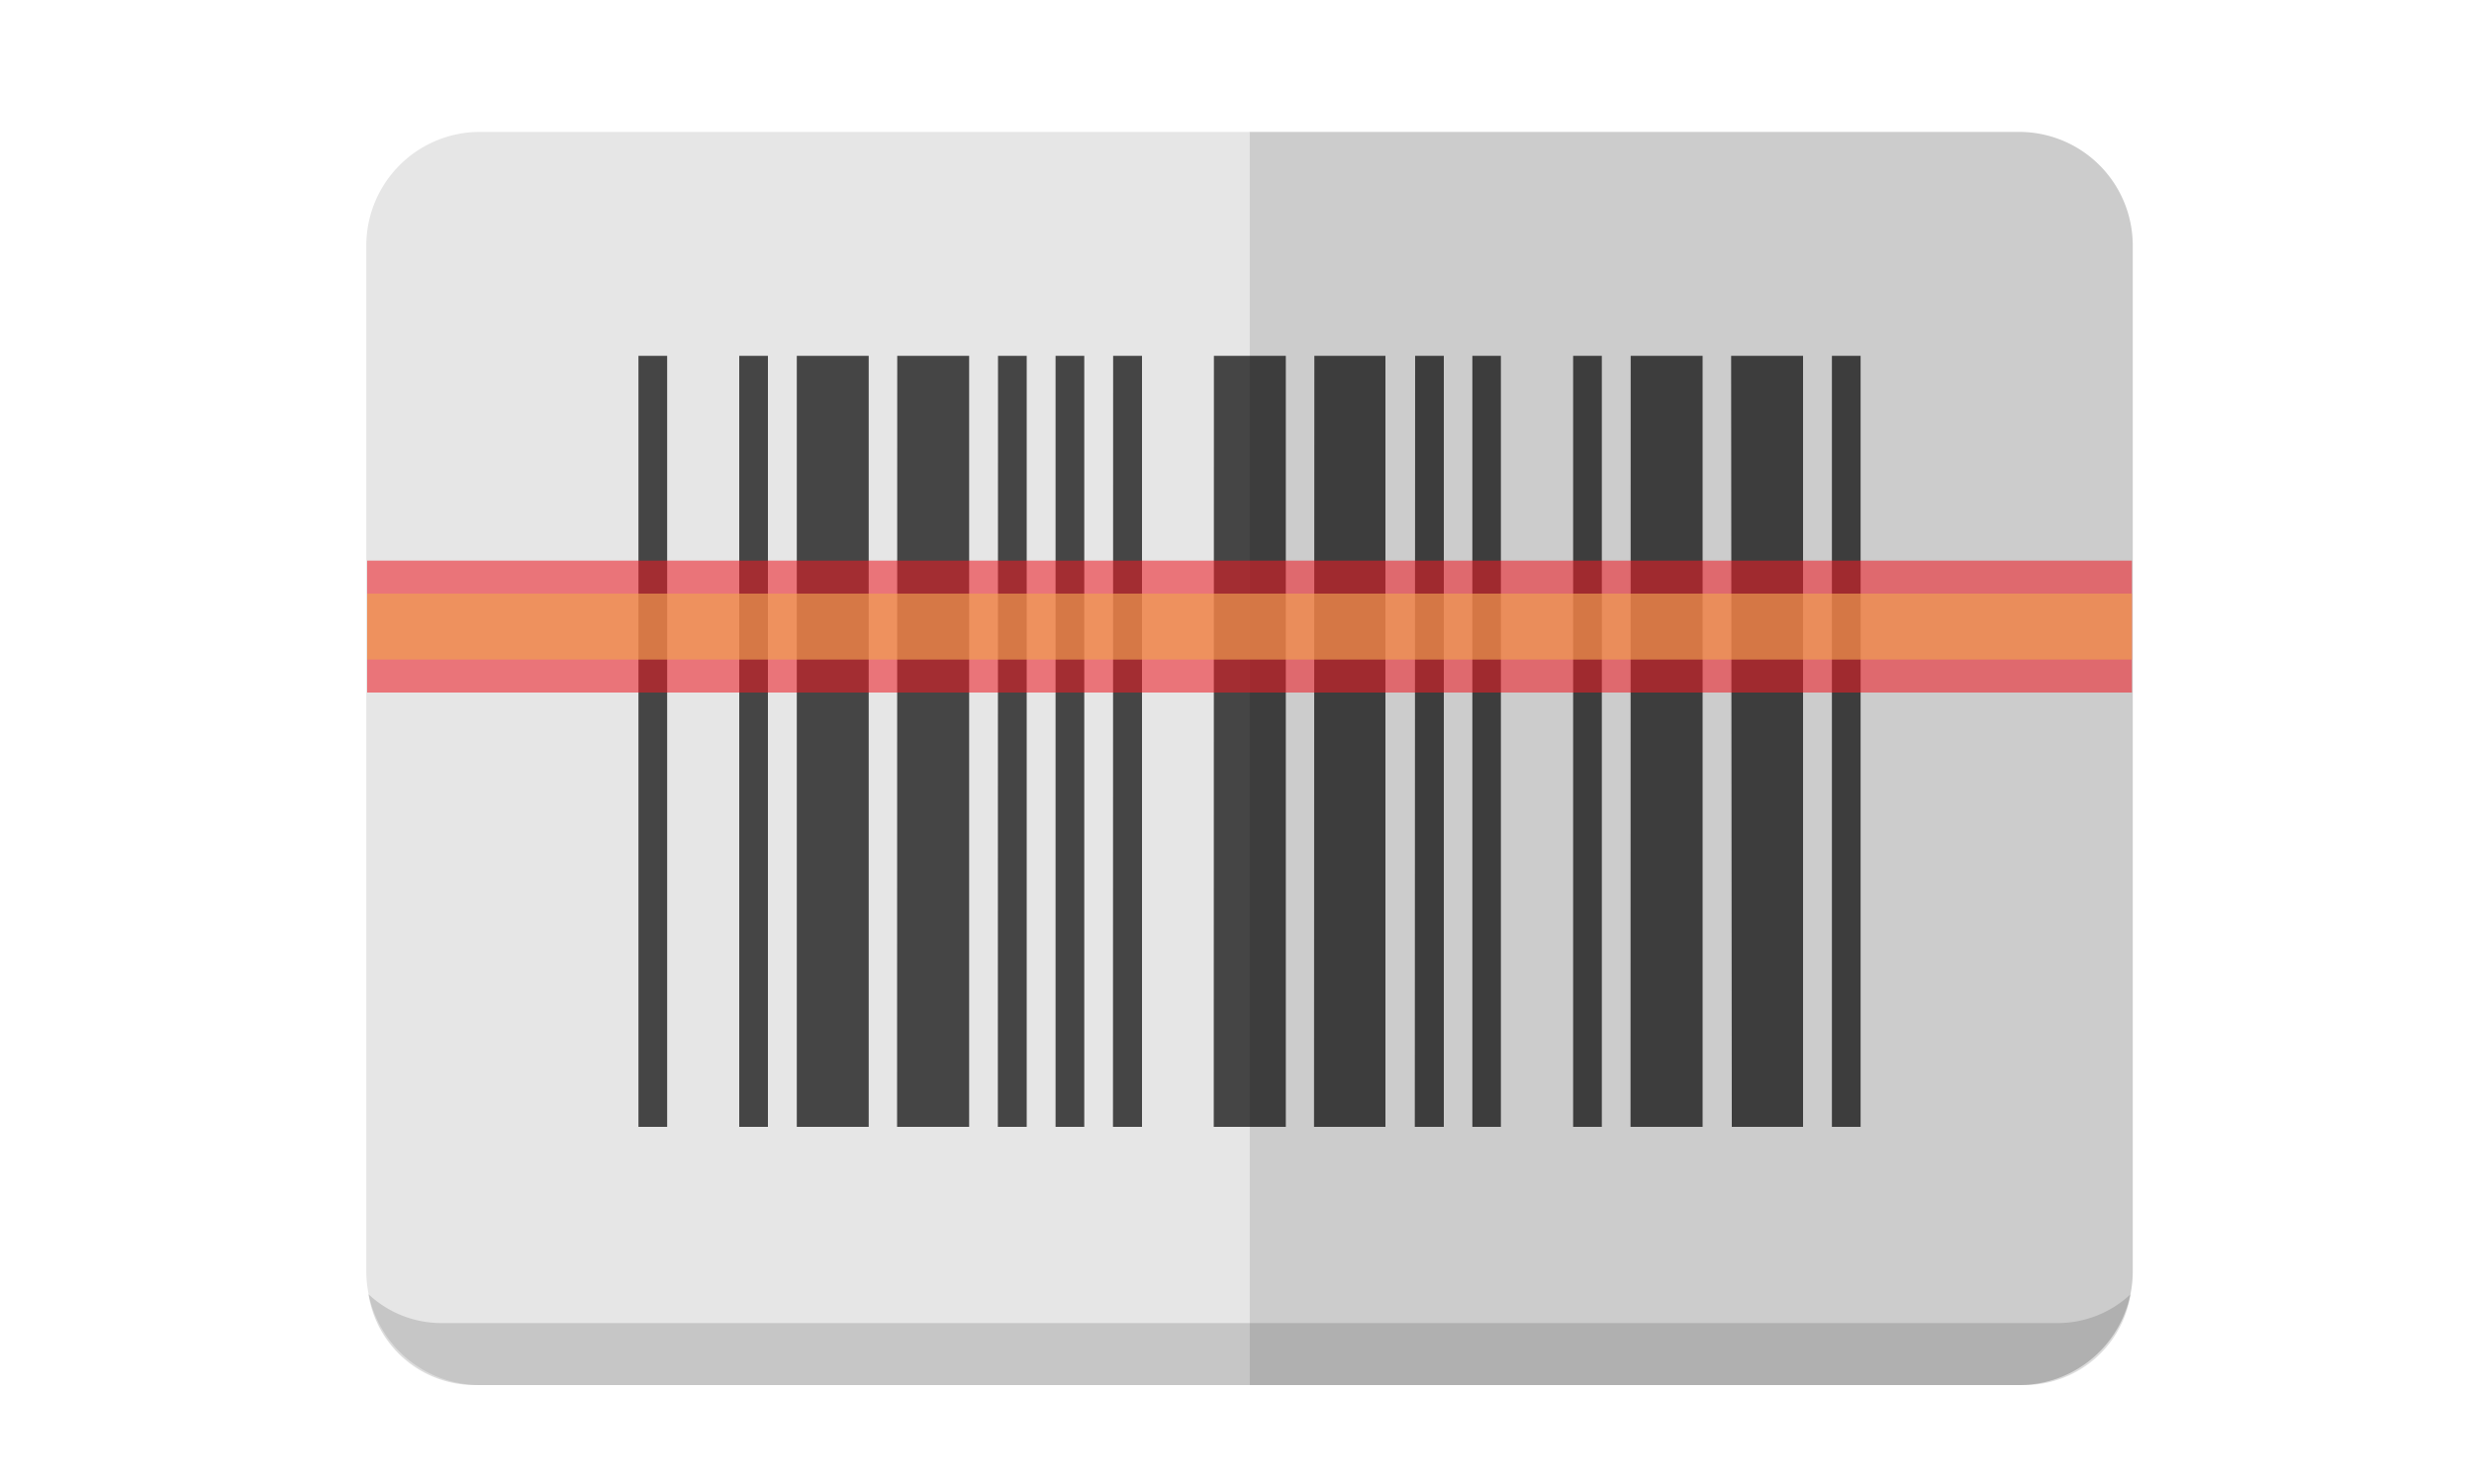 <svg data-name="图层 1" xmlns="http://www.w3.org/2000/svg" viewBox="0 0 150 90"><path d="M29.08 8a6.89 6.89 0 0 0-6.87 6.87v62.26A6.89 6.89 0 0 0 29.08 84h46.68V8z" fill="#e6e6e6"/><path d="M122.43 8H75.76v76h46.68a6.89 6.89 0 0 0 6.87-6.87V14.87A6.89 6.89 0 0 0 122.43 8z" fill="#ccc"/><path d="M124.76 80.24h-98a6.47 6.47 0 0 1-4.42-1.75A6.52 6.52 0 0 0 28.76 84h94a6.52 6.52 0 0 0 6.42-5.51 6.47 6.47 0 0 1-4.42 1.75z" opacity=".14"/><g opacity=".7"><path d="M38.71 21.58h1.74v46.76h-1.74zm6.11 0h1.74v46.76h-1.74zm3.49 0h4.36v46.76h-4.36zm6.09 0h4.36v46.76h-4.37zm6.11 0h1.74v46.76H60.5zM64 21.58h1.74v46.76H64zm3.49 0h1.75v46.76h-1.76zm6.11 0h4.36v46.76h-4.37zm6.09 0H84v46.76h-4.33zm6.11 0h1.74v46.76h-1.76zM89.27 21.58H91v46.76h-1.73zm6.11 0h1.74v46.76h-1.74zm3.49 0h4.36v46.76h-4.37zm6.09 0h4.36v46.76H105zm6.11 0h1.74v46.76h-1.74z"/></g><path fill="#ed1c24" opacity=".56" d="M22.26 34h107v8h-107z"/><path fill="#ef9f50" opacity=".66" d="M22.26 36h107v4h-107z"/></svg>